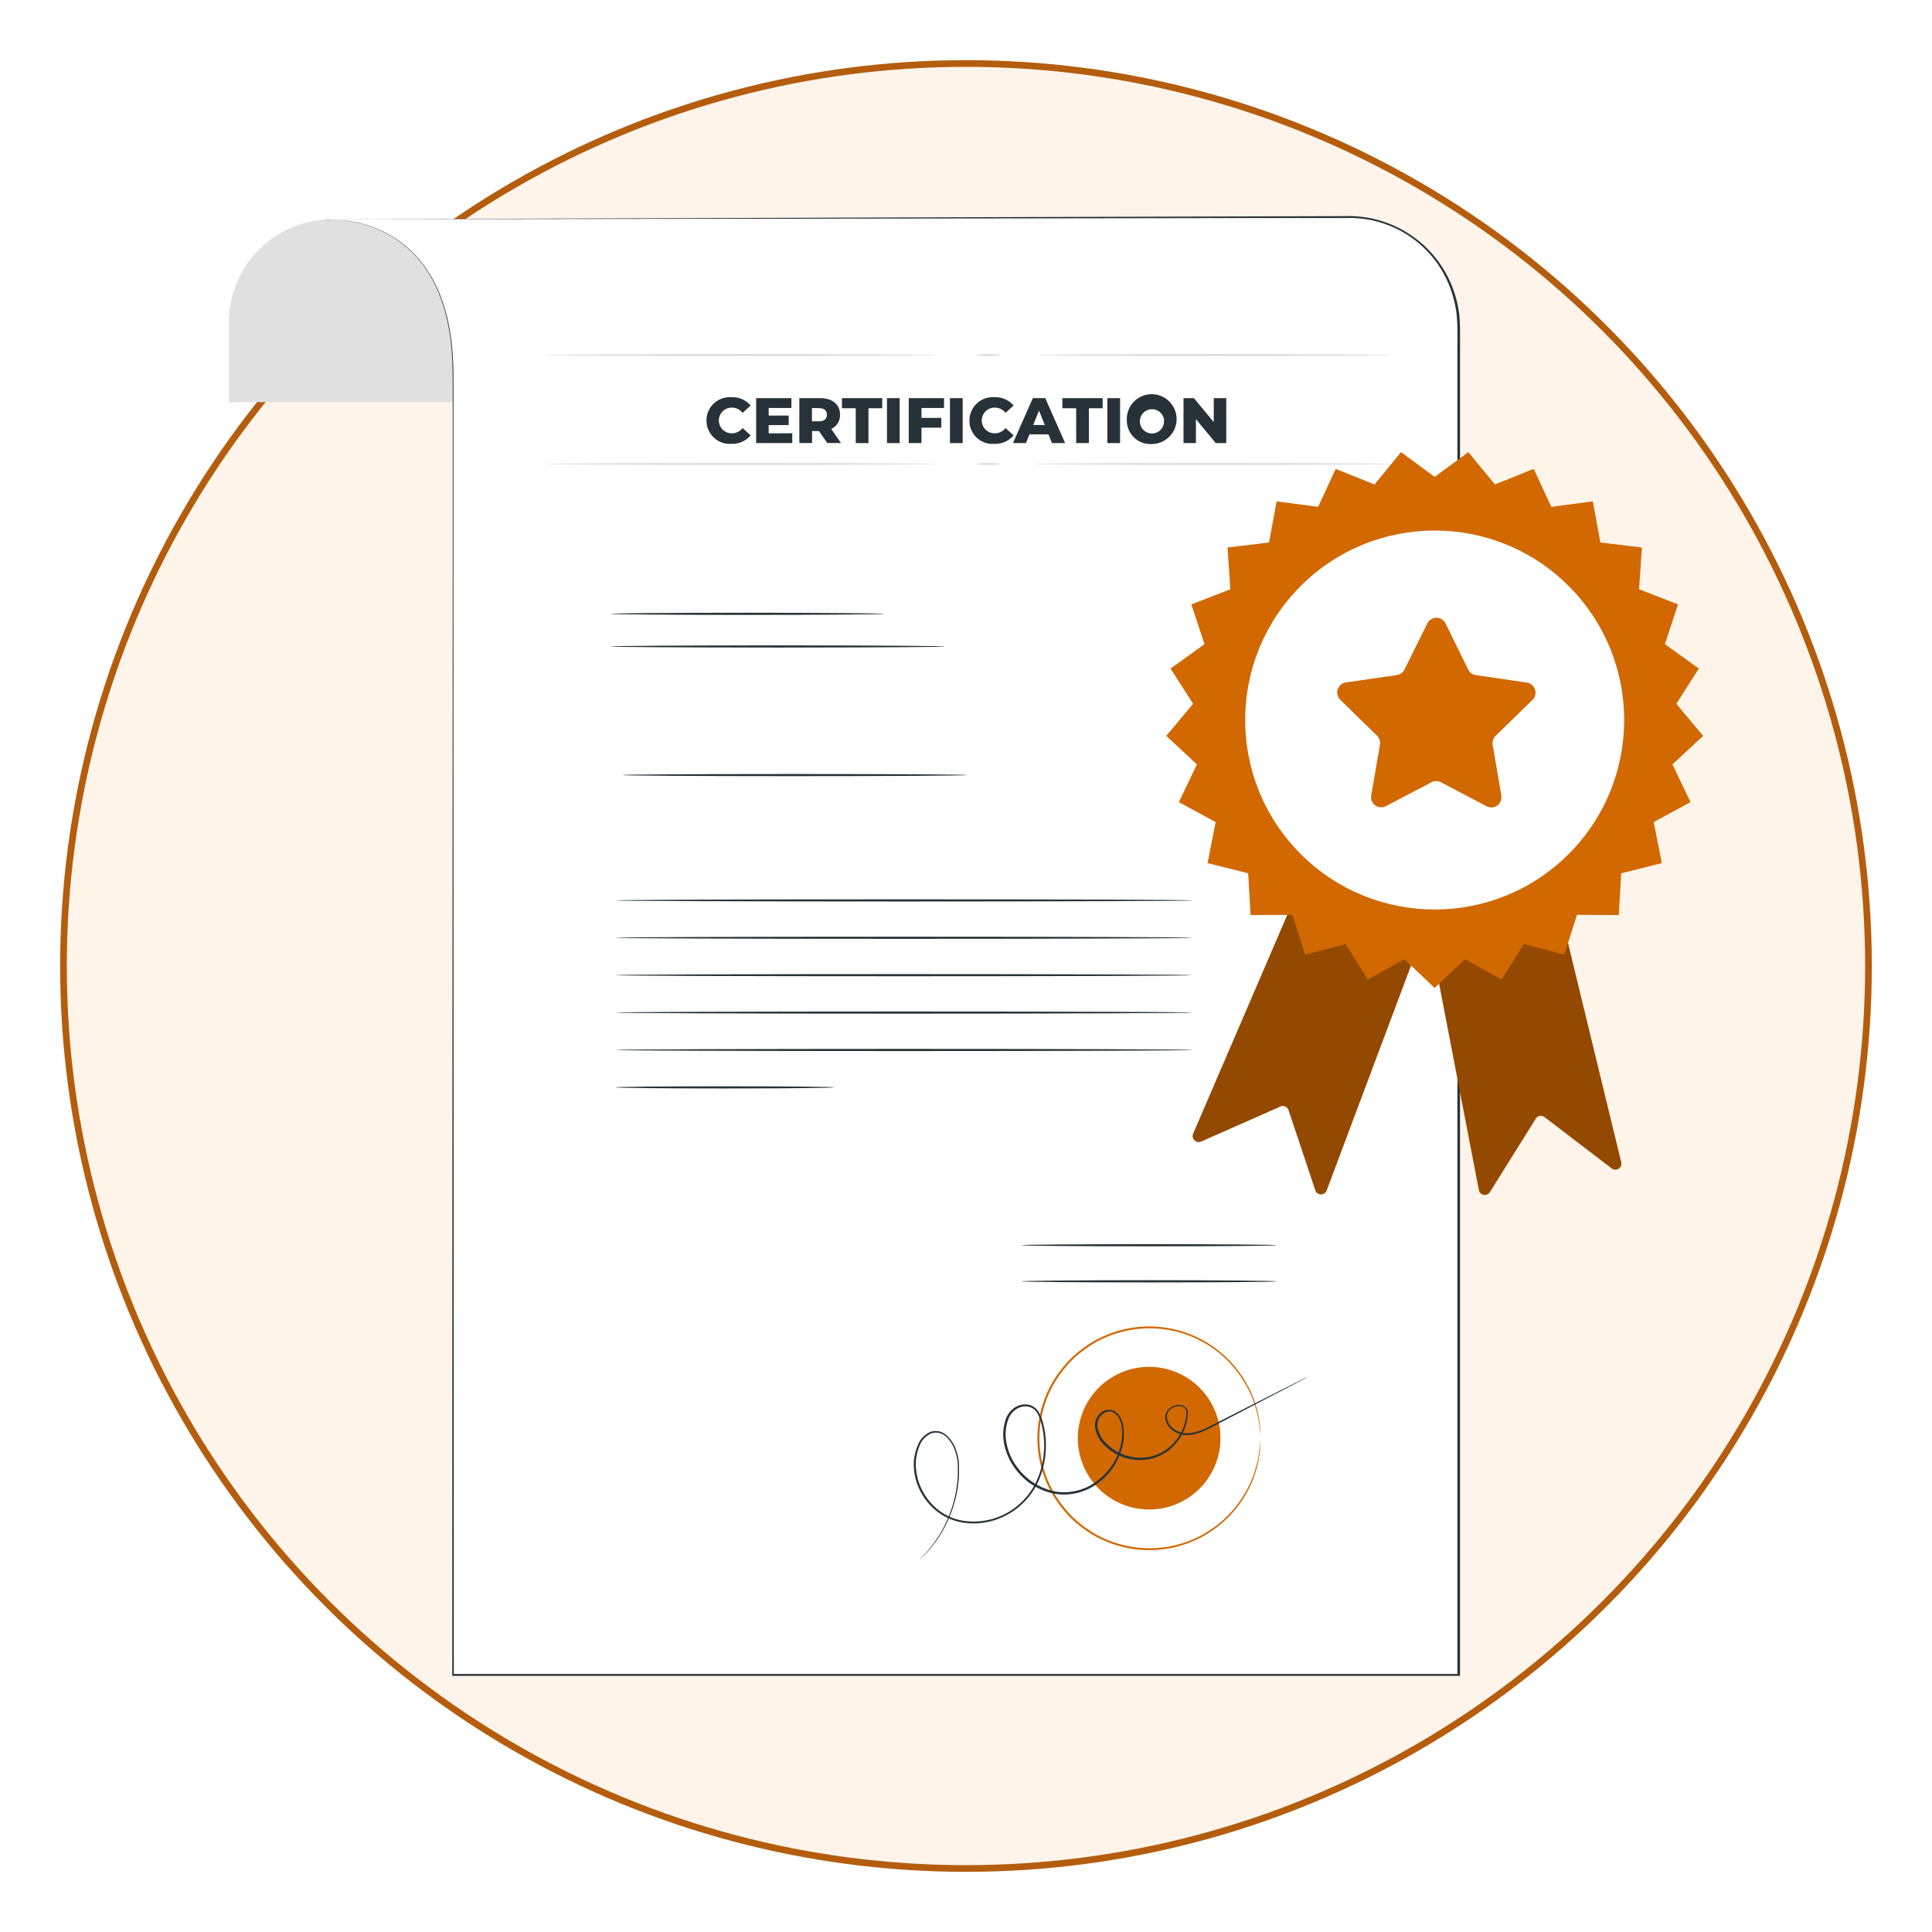 <svg xmlns="http://www.w3.org/2000/svg" xmlns:xlink="http://www.w3.org/1999/xlink" width="289" height="289" viewBox="0 0 289 289">
  <defs>
    <filter id="Ellipse_116" x="0" y="0" width="289" height="289" filterUnits="userSpaceOnUse">
      <feOffset dy="3" input="SourceAlpha"/>
      <feGaussianBlur stdDeviation="3" result="blur"/>
      <feFlood flood-color="#e2e2e2"/>
      <feComposite operator="in" in2="blur"/>
      <feComposite in="SourceGraphic"/>
    </filter>
  </defs>
  <g id="Group_1588" data-name="Group 1588" transform="translate(-132.064 -3838.691)">
    <g transform="matrix(1, 0, 0, 1, 132.06, 3838.69)" filter="url(#Ellipse_116)">
      <g id="Ellipse_116-2" data-name="Ellipse 116" transform="translate(9 6)" fill="#fff4ea" stroke="#b45d0e" stroke-width="1">
        <circle cx="135.5" cy="135.5" r="135.5" stroke="none"/>
        <circle cx="135.5" cy="135.5" r="135" fill="none"/>
      </g>
    </g>
    <g id="Certification-pana" transform="translate(32.957 3792.922)">
      <g id="freepik--Certification--inject-4" transform="translate(133.341 78.09)">
        <path id="Path_8227" data-name="Path 8227" d="M243.58,77.224H209.9V65.352A15.411,15.411,0,0,1,225.055,49.9l18.526.291Z" transform="translate(-209.9 -49.398)" fill="#e0e0e0"/>
        <path id="Path_8228" data-name="Path 8228" d="M233.19,49.668s19.17-1.741,19.17,23.259V267.383H402.794V65.858A16.524,16.524,0,0,0,386.239,49.34Z" transform="translate(-218.76 -49.185)" fill="#fff"/>
        <path id="Path_8229" data-name="Path 8229" d="M233.144,49.573l111.3-.359,26.952-.074,14.331-.043A16.641,16.641,0,0,1,402.4,61.841a15.116,15.116,0,0,1,.353,1.915c.087.62.081,1.295.124,1.945V267.449H252.135V267.3c0-67.324.043-124.493.062-164.809v-27c0-1.97,0-3.866-.112-5.682a34.564,34.564,0,0,0-.719-5.18,26.9,26.9,0,0,0-1.475-4.542,20.787,20.787,0,0,0-2.156-3.717,16.425,16.425,0,0,0-5.434-4.653,17.868,17.868,0,0,0-4.957-1.747,18.2,18.2,0,0,0-3.185-.359h-1.09a9.16,9.16,0,0,1,1.09,0,18.364,18.364,0,0,1,3.2.335,17.844,17.844,0,0,1,4.957,1.735,16.388,16.388,0,0,1,5.471,4.659,20.97,20.97,0,0,1,2.181,3.718,27.122,27.122,0,0,1,1.493,4.56,34.688,34.688,0,0,1,.731,5.2c.136,1.822.118,3.717.118,5.688v27c0,40.341.031,97.51.056,164.809l-.149-.143H402.65l-.161.161V69.6c-.037-2.608.192-5.223-.465-7.7a16.057,16.057,0,0,0-16.276-12.516H371.386l-27,.043Z" transform="translate(-218.714 -49.09)" fill="#263238"/>
        <path id="Path_8230" data-name="Path 8230" d="M342.952,145.021c0,.087-9.151.161-20.446.161s-20.446-.074-20.446-.161,9.145-.161,20.446-.161S342.952,144.947,342.952,145.021Z" transform="translate(-244.959 -85.522)" fill="#263238"/>
        <path id="Path_8231" data-name="Path 8231" d="M352.129,152.9c0,.093-11.2.161-25.013.161s-25.006-.068-25.006-.161,11.2-.161,25.006-.161S352.129,152.814,352.129,152.9Z" transform="translate(-244.978 -88.52)" fill="#263238"/>
        <path id="Path_8232" data-name="Path 8232" d="M356.428,183.951c0,.087-11.561.161-25.824.161s-25.824-.074-25.824-.161,11.561-.161,25.824-.161S356.428,183.858,356.428,183.951Z" transform="translate(-245.994 -100.332)" fill="#263238"/>
        <path id="Path_8233" data-name="Path 8233" d="M389.575,214.211c0,.087-19.331.161-43.172.161s-43.172-.074-43.172-.161,19.325-.161,43.172-.161S389.575,214.118,389.575,214.211Z" transform="translate(-245.404 -111.844)" fill="#263238"/>
        <path id="Path_8234" data-name="Path 8234" d="M389.575,223.231c0,.093-19.331.161-43.172.161s-43.172-.068-43.172-.161,19.325-.161,43.172-.161S389.575,223.144,389.575,223.231Z" transform="translate(-245.404 -115.275)" fill="#263238"/>
        <path id="Path_8235" data-name="Path 8235" d="M389.575,232.261c0,.093-19.331.161-43.172.161s-43.172-.068-43.172-.161,19.325-.161,43.172-.161S389.575,232.174,389.575,232.261Z" transform="translate(-245.404 -118.71)" fill="#263238"/>
        <path id="Path_8236" data-name="Path 8236" d="M389.575,241.291c0,.087-19.331.161-43.172.161s-43.172-.074-43.172-.161,19.325-.161,43.172-.161S389.575,241.2,389.575,241.291Z" transform="translate(-245.404 -122.145)" fill="#263238"/>
        <path id="Path_8237" data-name="Path 8237" d="M389.575,250.321c0,.087-19.331.161-43.172.161s-43.172-.074-43.172-.161,19.325-.161,43.172-.161S389.575,250.228,389.575,250.321Z" transform="translate(-245.404 -125.58)" fill="#263238"/>
        <path id="Path_8238" data-name="Path 8238" d="M335.975,259.351c0,.087-7.336.161-16.376.161s-16.369-.074-16.369-.161,7.33-.161,16.369-.161S335.975,259.258,335.975,259.351Z" transform="translate(-245.404 -129.016)" fill="#263238"/>
        <path id="Path_8239" data-name="Path 8239" d="M325.21,96.325a3.476,3.476,0,0,1,3.717-3.5,3.556,3.556,0,0,1,2.893,1.239l-1.208,1.1a2,2,0,0,0-1.586-.787,1.921,1.921,0,1,0,0,3.841,2,2,0,0,0,1.586-.787l1.208,1.09a3.556,3.556,0,0,1-2.893,1.27,3.476,3.476,0,0,1-3.717-3.463Z" transform="translate(-253.766 -65.724)" fill="#263238"/>
        <path id="Path_8240" data-name="Path 8240" d="M342.607,98.3v1.468h-5.4V93.05h5.273v1.468h-3.4v1.134h2.993v1.425h-2.993v1.239Z" transform="translate(-258.331 -65.813)" fill="#263238"/>
        <path id="Path_8241" data-name="Path 8241" d="M350.567,97.976h-1.035V99.76h-1.9V93.05h3.1c1.859,0,2.986.948,2.986,2.478a2.231,2.231,0,0,1-1.32,2.119l1.456,2.113h-2.038Zm0-3.439h-1.053v1.97h1.053c.787,0,1.183-.366,1.183-.979s-.378-.979-1.165-.979Z" transform="translate(-262.295 -65.813)" fill="#263238"/>
        <path id="Path_8242" data-name="Path 8242" d="M359.983,94.556H357.92V93.05h6.022v1.506h-2.057v5.217h-1.9Z" transform="translate(-266.209 -65.813)" fill="#263238"/>
        <path id="Path_8243" data-name="Path 8243" d="M368.79,93.05h1.9v6.722h-1.9Z" transform="translate(-270.345 -65.813)" fill="#263238"/>
        <path id="Path_8244" data-name="Path 8244" d="M375.952,94.518V96h2.968v1.468h-2.968v2.3h-1.9V93.05h5.273v1.468Z" transform="translate(-272.346 -65.813)" fill="#263238"/>
        <path id="Path_8245" data-name="Path 8245" d="M384,93.05h1.9v6.722H384Z" transform="translate(-276.131 -65.813)" fill="#263238"/>
        <path id="Path_8246" data-name="Path 8246" d="M388.7,96.326a3.482,3.482,0,0,1,3.717-3.5,3.544,3.544,0,0,1,2.887,1.239l-1.208,1.1a1.989,1.989,0,0,0-1.586-.787,1.921,1.921,0,1,0,0,3.841,1.989,1.989,0,0,0,1.586-.787l1.208,1.09a3.544,3.544,0,0,1-2.887,1.27A3.442,3.442,0,0,1,388.7,96.326Z" transform="translate(-277.919 -65.724)" fill="#263238"/>
        <path id="Path_8247" data-name="Path 8247" d="M404.52,98.465h-2.838l-.533,1.307H399.21l2.968-6.722h1.859l2.974,6.722h-1.976Zm-.551-1.4-.867-2.15-.867,2.15Z" transform="translate(-281.917 -65.813)" fill="#263238"/>
        <path id="Path_8248" data-name="Path 8248" d="M413.2,94.556H411.14V93.05h6.022v1.506h-2.057v5.217h-1.9Z" transform="translate(-286.455 -65.813)" fill="#263238"/>
        <path id="Path_8249" data-name="Path 8249" d="M422,93.05h1.9v6.722H422Z" transform="translate(-290.587 -65.813)" fill="#263238"/>
        <path id="Path_8250" data-name="Path 8250" d="M426.7,96.331a3.725,3.725,0,1,1,3.717,3.494A3.513,3.513,0,0,1,426.7,96.331Zm5.576,0a1.815,1.815,0,1,0-1.815,1.921,1.8,1.8,0,0,0,1.791-1.921Z" transform="translate(-292.375 -65.729)" fill="#263238"/>
        <path id="Path_8251" data-name="Path 8251" d="M446.774,93.05v6.722h-1.568l-2.968-3.581v3.581H440.38V93.05h1.561l2.968,3.581V93.05Z" transform="translate(-297.579 -65.813)" fill="#263238"/>
        <path id="Path_8252" data-name="Path 8252" d="M439.486,297.461c0,.087-8.575.161-19.145.161s-19.151-.074-19.151-.161,8.575-.161,19.151-.161S439.486,297.374,439.486,297.461Z" transform="translate(-282.67 -143.513)" fill="#263238"/>
        <path id="Path_8253" data-name="Path 8253" d="M439.486,306.173c0,.087-8.575.161-19.145.161s-19.151-.074-19.151-.161,8.556-.173,19.157-.173S439.486,306.087,439.486,306.173Z" transform="translate(-282.67 -146.823)" fill="#263238"/>
        <path id="Path_8254" data-name="Path 8254" d="M438.437,333.9a1.357,1.357,0,0,1,0-.273c0-.192-.031-.452-.056-.787a4.973,4.973,0,0,0-.037-.576,5.119,5.119,0,0,0-.105-.694,12.227,12.227,0,0,0-.353-1.71,15.608,15.608,0,0,0-1.859-4.393,16.468,16.468,0,0,0-19.783-7.02,17.2,17.2,0,0,0-2.144.942,17.959,17.959,0,0,0-2.02,1.295,18.7,18.7,0,0,0-1.859,1.586,19.127,19.127,0,0,0-1.611,1.908,15.812,15.812,0,0,0-2.348,4.529,16.283,16.283,0,0,0,0,10.378,15.813,15.813,0,0,0,2.348,4.529,19.136,19.136,0,0,0,1.611,1.908,18.7,18.7,0,0,0,1.859,1.586,15.438,15.438,0,0,0,4.164,2.243,16.462,16.462,0,0,0,19.777-7.026,15.606,15.606,0,0,0,1.859-4.393,12.041,12.041,0,0,0,.353-1.71c.037-.248.081-.477.105-.688s0-.409.037-.582c0-.335.043-.62.056-.787a1.238,1.238,0,0,1,0-.266,1.423,1.423,0,0,1,0,.266v1.375a5.326,5.326,0,0,1-.093.7,11.257,11.257,0,0,1-.322,1.722,15.683,15.683,0,0,1-1.809,4.455,16.654,16.654,0,0,1-20.037,7.212,17.436,17.436,0,0,1-2.187-.954,16.783,16.783,0,0,1-2.057-1.32,18.631,18.631,0,0,1-1.908-1.611,19.212,19.212,0,0,1-1.642-1.945,16.108,16.108,0,0,1-2.4-4.616,16.555,16.555,0,0,1,0-10.576,16.19,16.19,0,0,1,2.4-4.616,18.391,18.391,0,0,1,1.648-1.939,18.744,18.744,0,0,1,1.9-1.617,16.679,16.679,0,0,1,24.281,4.957,15.755,15.755,0,0,1,1.809,4.455,11.185,11.185,0,0,1,.322,1.729c.037.254.074.483.093.694s0,.409,0,.589v.787A1.516,1.516,0,0,1,438.437,333.9Z" transform="translate(-284.161 -151.074)" fill="#d16800"/>
        <circle id="Ellipse_105" data-name="Ellipse 105" cx="10.669" cy="10.669" r="10.669" transform="matrix(0.231, -0.973, 0.973, 0.231, 124.817, 190.726)" fill="#d16800"/>
        <path id="Path_8255" data-name="Path 8255" d="M434.207,329.34l-.446.248-1.332.706-5.124,2.67-8.1,4.219a8.153,8.153,0,0,1-2.633.843,3.581,3.581,0,0,1-2.8-.855,2.621,2.621,0,0,1-.824-1.332,1.691,1.691,0,0,1,.353-1.568,2.224,2.224,0,0,1,1.493-.719,1.394,1.394,0,0,1,1.462.818v.043a7.36,7.36,0,0,1-1.791,4.876,6.933,6.933,0,0,1-4.957,2.478A7.515,7.515,0,0,1,404,339.78a5.006,5.006,0,0,1-1.586-2.67,2.553,2.553,0,0,1,.211-1.611,2.3,2.3,0,0,1,1.2-1.128,1.729,1.729,0,0,1,1.654.229,2.8,2.8,0,0,1,.936,1.388,4.957,4.957,0,0,1,.254,1.642,4.645,4.645,0,0,1,0,.83,5.342,5.342,0,0,1-.105.83A9.634,9.634,0,0,1,403.11,345a8.445,8.445,0,0,1-6.568,1.859,9.474,9.474,0,0,1-6.01-3.656,9,9,0,0,1-1.722-3.717,6.921,6.921,0,0,1,.3-4.04,3.426,3.426,0,0,1,1.326-1.561,2.844,2.844,0,0,1,2.007-.378,2.367,2.367,0,0,1,1.586,1.239,7.281,7.281,0,0,1,.657,1.859,13.259,13.259,0,0,1-.458,7.54,10.774,10.774,0,0,1-4.554,5.576,10.532,10.532,0,0,1-6.71,1.468,8.754,8.754,0,0,1-3.178-1.029,8.612,8.612,0,0,1-2.478-2.1,8.934,8.934,0,0,1-2.051-5.688,7.522,7.522,0,0,1,.62-2.838,3.445,3.445,0,0,1,1.921-1.976,2.534,2.534,0,0,1,1.375-.037,2.936,2.936,0,0,1,1.134.688,5.422,5.422,0,0,1,1.307,2.144,7,7,0,0,1,.415,2.323c0,.384,0,.756,0,1.128a10.288,10.288,0,0,1-.068,1.084,18.619,18.619,0,0,1-2.088,6.958,18.093,18.093,0,0,1-2.652,3.761c-.353.39-.651.663-.849.849s-.3.273-.3.273.093-.105.285-.3.471-.471.818-.867a19.01,19.01,0,0,0,2.59-3.773,18.724,18.724,0,0,0,2.02-6.915c.037-.353.056-.713.062-1.078s0-.737,0-1.115a6.9,6.9,0,0,0-.415-2.261,5.217,5.217,0,0,0-1.239-2.051,2.671,2.671,0,0,0-1.047-.62,2.28,2.28,0,0,0-1.239.037,3.228,3.228,0,0,0-1.778,1.859,7.355,7.355,0,0,0-.564,2.739,8.742,8.742,0,0,0,2.007,5.52,8.147,8.147,0,0,0,5.471,3.011,10.273,10.273,0,0,0,6.524-1.437,10.465,10.465,0,0,0,4.418-5.446,12.912,12.912,0,0,0,.44-7.361,6.871,6.871,0,0,0-.62-1.778,2.063,2.063,0,0,0-1.382-1.1,2.478,2.478,0,0,0-1.772.347,2.986,2.986,0,0,0-1.2,1.419,6.531,6.531,0,0,0-.285,3.841,8.674,8.674,0,0,0,1.667,3.587,9.182,9.182,0,0,0,5.8,3.532,8.154,8.154,0,0,0,6.32-1.815,9.294,9.294,0,0,0,3.346-5.514,7.437,7.437,0,0,0,.124-1.6,4.629,4.629,0,0,0-.235-1.549,2.572,2.572,0,0,0-.824-1.239,1.431,1.431,0,0,0-1.369-.186,2.026,2.026,0,0,0-1.041.979,2.255,2.255,0,0,0-.186,1.425,4.7,4.7,0,0,0,1.5,2.478,7.212,7.212,0,0,0,5.285,1.927,6.636,6.636,0,0,0,4.752-2.379,7.119,7.119,0,0,0,1.747-4.7v.043a1.134,1.134,0,0,0-1.239-.663,1.964,1.964,0,0,0-1.326.62,1.468,1.468,0,0,0-.31,1.363,2.386,2.386,0,0,0,.756,1.239,3.315,3.315,0,0,0,2.621.805,7.845,7.845,0,0,0,2.571-.805l8.117-4.133,5.161-2.608,1.345-.675Z" transform="translate(-272.806 -155.702)" fill="#263238"/>
        <path id="Path_8256" data-name="Path 8256" d="M344.874,82.551c0,.093-13.1.167-29.269.167s-29.275-.074-29.275-.167,13.1-.161,29.275-.161S344.874,82.464,344.874,82.551Z" transform="translate(-238.975 -61.758)" fill="#e0e0e0"/>
        <path id="Path_8257" data-name="Path 8257" d="M394.074,82.551a12.429,12.429,0,0,1-4.064,0,12.9,12.9,0,0,1,4.064,0Z" transform="translate(-278.417 -61.758)" fill="#e0e0e0"/>
        <path id="Path_8258" data-name="Path 8258" d="M457.846,82.551c0,.093-11.958.167-26.7.167s-26.7-.074-26.7-.167,11.946-.161,26.7-.161S457.846,82.464,457.846,82.551Z" transform="translate(-283.91 -61.758)" fill="#e0e0e0"/>
        <path id="Path_8259" data-name="Path 8259" d="M344.874,108.841c0,.093-13.1.161-29.269.161s-29.275-.068-29.275-.161,13.1-.161,29.275-.161S344.874,108.754,344.874,108.841Z" transform="translate(-238.975 -71.759)" fill="#e0e0e0"/>
        <path id="Path_8260" data-name="Path 8260" d="M394.074,108.841a12.9,12.9,0,0,1-4.064,0,12.9,12.9,0,0,1,4.064,0Z" transform="translate(-278.417 -71.759)" fill="#e0e0e0"/>
        <path id="Path_8261" data-name="Path 8261" d="M457.846,108.841c0,.093-11.958.161-26.7.161s-26.7-.068-26.7-.161,11.946-.161,26.7-.161S457.846,108.754,457.846,108.841Z" transform="translate(-283.91 -71.759)" fill="#e0e0e0"/>
      </g>
      <g id="freepik--Label--inject-4" transform="translate(273.559 113.387)">
        <path id="Path_8262" data-name="Path 8262" d="M458.032,213l-15.359,35.694a.9.9,0,0,0,1.19,1.183l11.84-5.229a.9.9,0,0,1,1.239.545l4,11.989a.9.9,0,0,0,1.7,0l14.442-38.5Z" transform="translate(-438.639 -146.741)" fill="#d16800"/>
        <path id="Path_8263" data-name="Path 8263" d="M499.82,218.967l7.354,38.154a.9.9,0,0,0,1.654.31l6.853-10.973a.9.9,0,0,1,1.313-.242l10.044,7.677a.9.9,0,0,0,1.425-.929L518.761,213Z" transform="translate(-460.408 -146.741)" fill="#d16800"/>
        <g id="Group_1460" data-name="Group 1460" transform="translate(3.956 66.259)" opacity="0.3">
          <path id="Path_8264" data-name="Path 8264" d="M458.032,213l-15.359,35.694a.9.9,0,0,0,1.19,1.183l11.84-5.229a.9.9,0,0,1,1.239.545l4,11.989a.9.9,0,0,0,1.7,0l14.442-38.5Z" transform="translate(-442.596 -213)"/>
        </g>
        <g id="Group_1461" data-name="Group 1461" transform="translate(39.412 66.259)" opacity="0.3">
          <path id="Path_8265" data-name="Path 8265" d="M499.82,218.967l7.354,38.154a.9.9,0,0,0,1.654.31l6.853-10.973a.9.9,0,0,1,1.313-.242l10.044,7.677a.9.9,0,0,0,1.425-.929L518.761,213Z" transform="translate(-499.82 -213)"/>
        </g>
        <path id="Path_8266" data-name="Path 8266" d="M476.365,109.785l5.043-3.705,3.965,4.839,5.805-2.33,2.633,5.675,6.208-.818,1.134,6.152,6.214.75-.428,6.245,5.83,2.268-1.964,5.942,5.081,3.656-3.377,5.266,4.015,4.8-4.591,4.263,2.7,5.644-5.5,2.986,1.208,6.14-6.072,1.524-.359,6.245-6.258-.031-1.9,5.96-6.053-1.586-3.327,5.3-5.465-3.042-4.542,4.306-4.535-4.306-5.465,3.042-3.327-5.3-6.053,1.586-1.9-5.96-6.258.031-.359-6.245-6.072-1.524,1.208-6.14-5.5-2.986,2.7-5.644-4.585-4.263,4.015-4.8-3.377-5.266,5.081-3.656-1.97-5.942,5.836-2.268-.427-6.245,6.214-.75,1.134-6.152,6.208.818,2.633-5.675,5.806,2.33,3.959-4.839Z" transform="translate(-436.21 -106.067)" fill="#d16800"/>
        <circle id="Ellipse_106" data-name="Ellipse 106" cx="28.346" cy="28.346" r="28.346" transform="translate(0.069 40.087) rotate(-45)" fill="#fff"/>
        <path id="Path_8267" data-name="Path 8267" d="M498.25,154.659l7.6,1.115a1.524,1.524,0,0,1,.843,2.6l-5.508,5.359a1.518,1.518,0,0,0-.44,1.351l1.295,7.59a1.524,1.524,0,0,1-2.212,1.6l-6.815-3.587a1.512,1.512,0,0,0-1.419,0l-6.815,3.569a1.524,1.524,0,0,1-2.206-1.611l1.307-7.571a1.53,1.53,0,0,0-.434-1.351l-5.5-5.372a1.524,1.524,0,0,1,.849-2.6l7.608-1.1a1.506,1.506,0,0,0,1.146-.83l3.414-6.89a1.524,1.524,0,0,1,2.732,0l3.389,6.9A1.518,1.518,0,0,0,498.25,154.659Z" transform="translate(-451.911 -121.288)" fill="#d16800"/>
      </g>
    </g>
  </g>
</svg>
